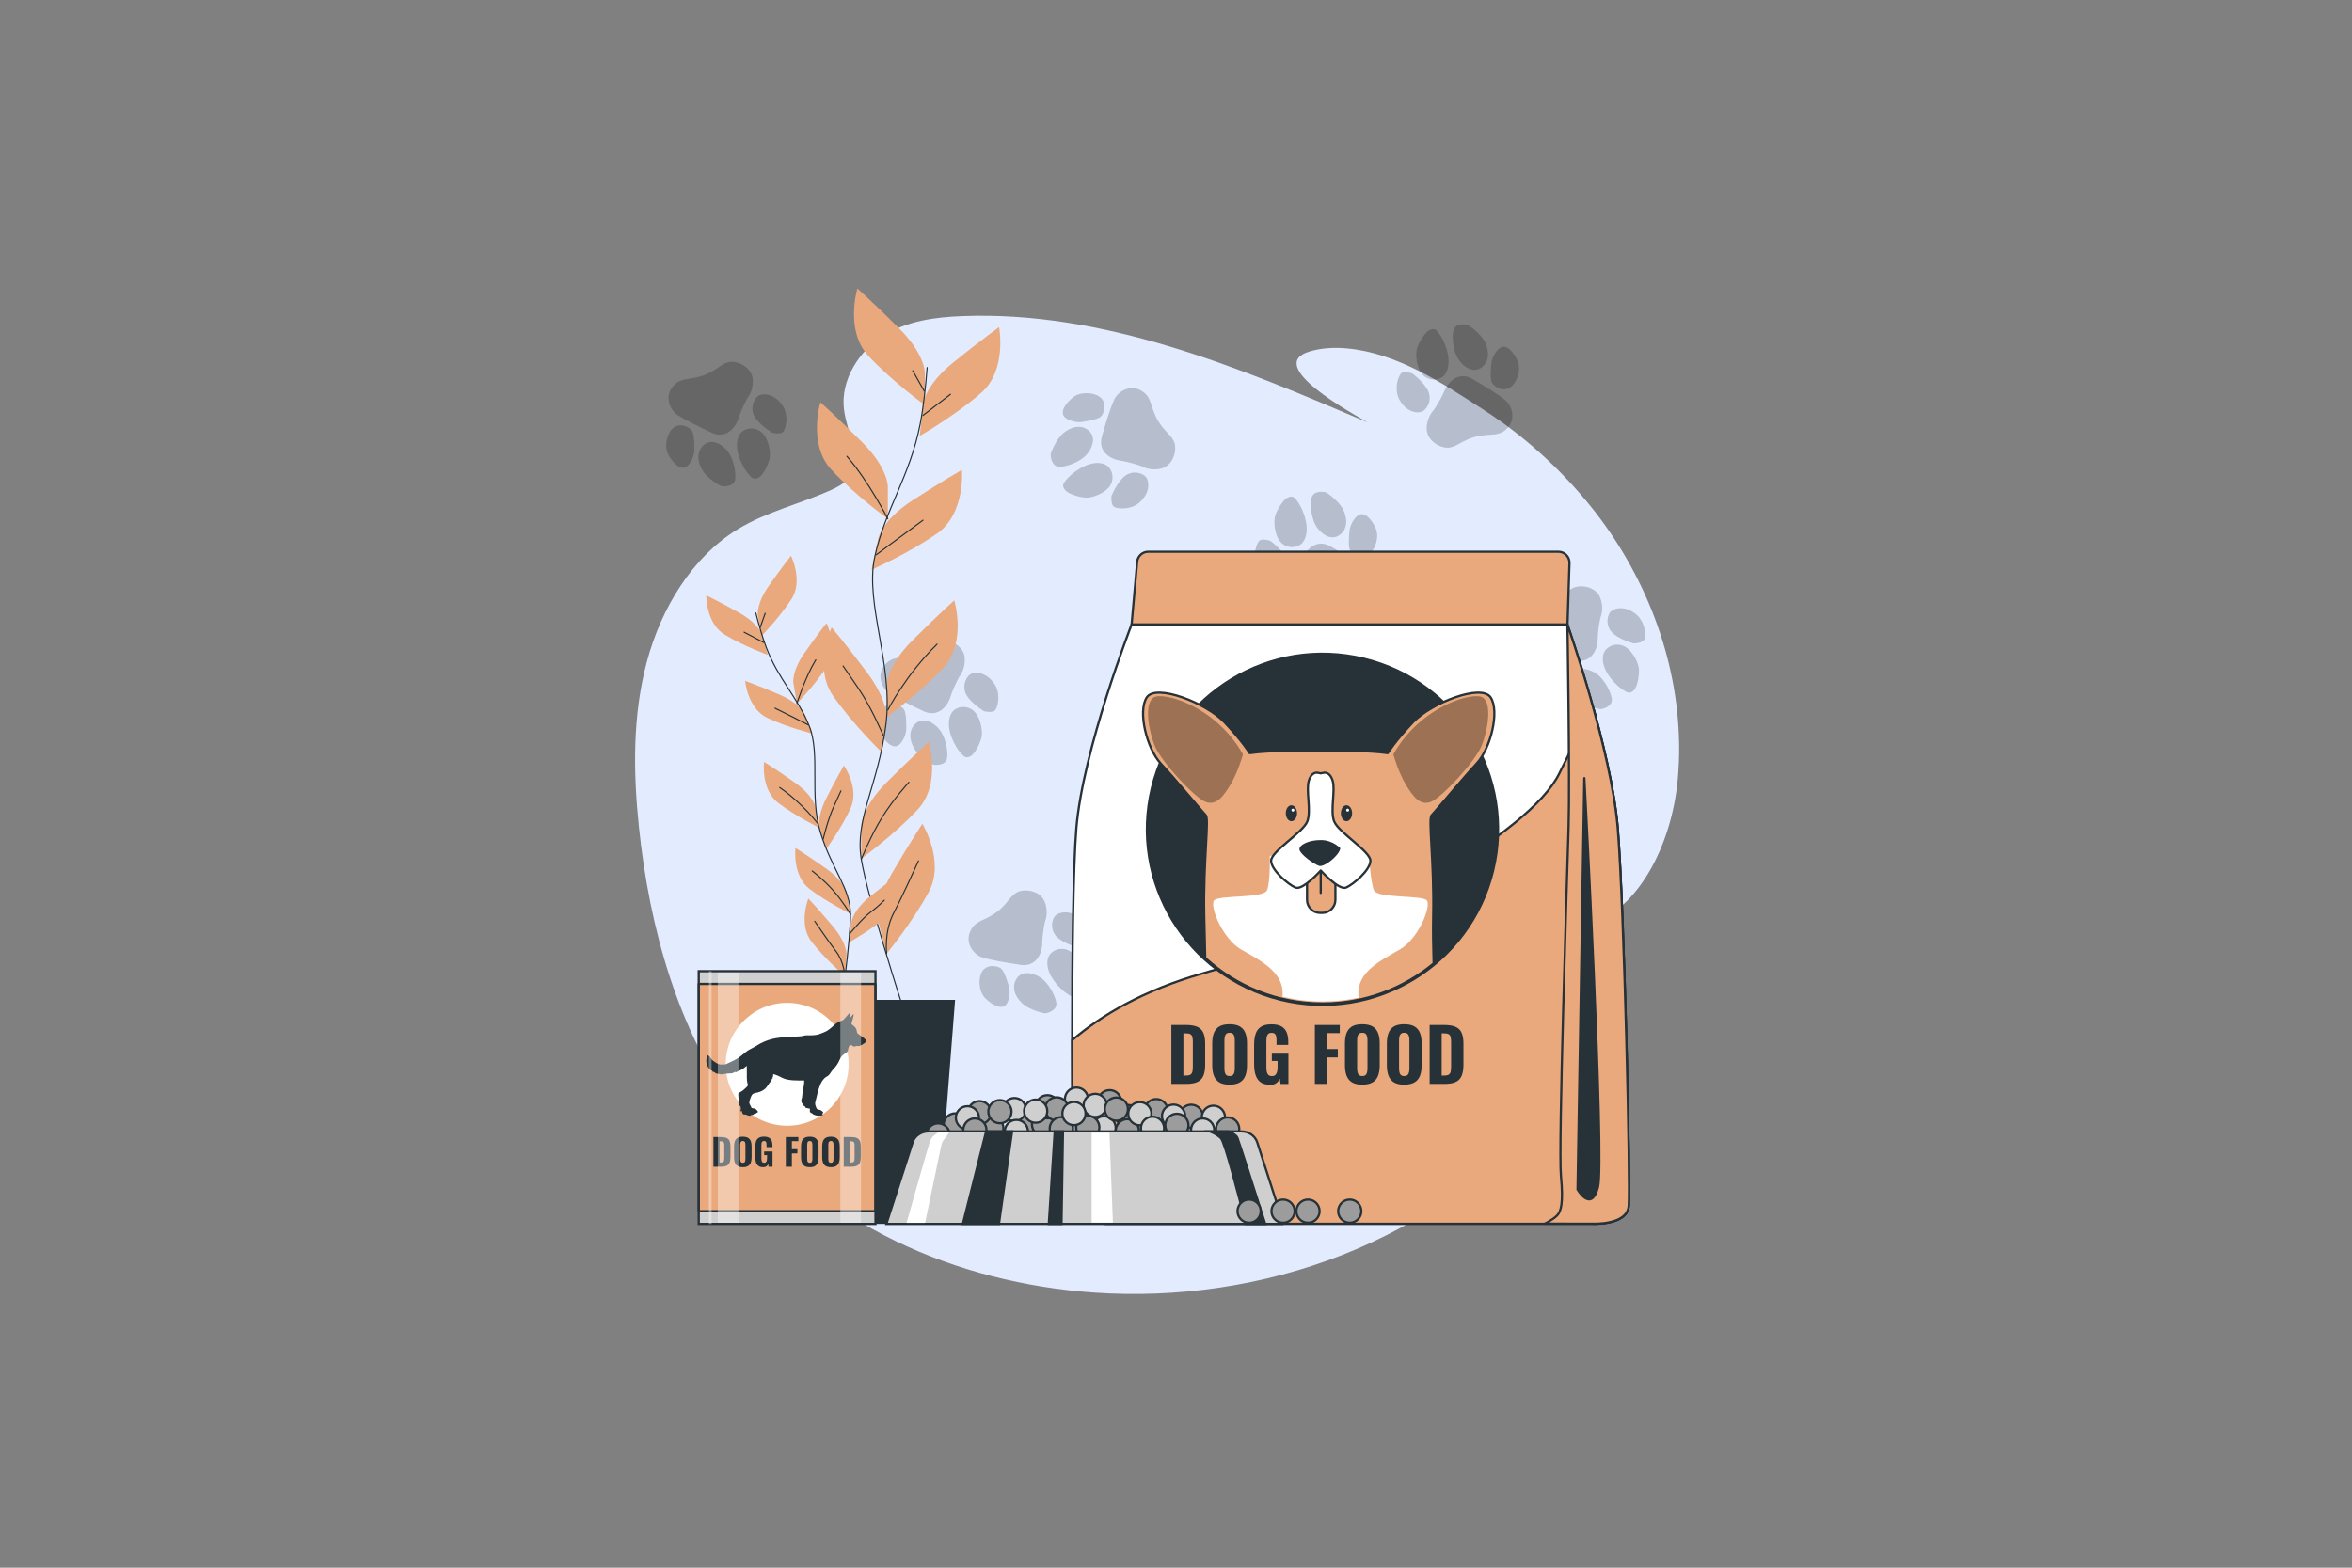 <?xml version="1.0" encoding="UTF-8"?>
<svg xmlns="http://www.w3.org/2000/svg" viewBox="0 0 750 500">
  <rect x="0" y="0" width="750" height="500" fill="#808080" stroke="none"/>
  <defs>
    <style>
      .cls-1, .cls-2, .cls-3, .cls-4, .cls-5, .cls-6, .cls-7, .cls-8, .cls-9, .cls-10 {
        stroke: #263238;
      }

      .cls-1, .cls-2, .cls-4, .cls-5, .cls-6, .cls-7, .cls-8, .cls-9, .cls-10 {
        stroke-width: .71px;
      }

      .cls-1, .cls-2, .cls-4, .cls-5, .cls-10 {
        stroke-miterlimit: 10;
      }

      .cls-1, .cls-6, .cls-11 {
        fill: #263238;
      }

      .cls-2, .cls-3, .cls-8 {
        fill: none;
      }

      .cls-12, .cls-13, .cls-14, .cls-15, .cls-16, .cls-17, .cls-11, .cls-18 {
        stroke-width: 0px;
      }

      .cls-12, .cls-9 {
        fill: #eaa97d;
      }

      .cls-3 {
        stroke-width: .36px;
      }

      .cls-3, .cls-6, .cls-7, .cls-8, .cls-9 {
        stroke-linecap: round;
        stroke-linejoin: round;
      }

      .cls-4, .cls-14, .cls-7, .cls-16 {
        fill: #fff;
      }

      .cls-19 {
        opacity: .2;
      }

      .cls-5 {
        fill: #9c9c9c;
      }

      .cls-14 {
        opacity: .37;
      }

      .cls-15 {
        fill: #e3ecff;
      }

      .cls-17 {
        opacity: .33;
      }

      .cls-10, .cls-18 {
        fill: #cfcfcf;
      }
    </style>
  </defs>
  <g id="Background_Simple" data-name="Background Simple">
    <path class="cls-15" d="m535.42,237.13c-.4-27.8-11.32-54.64-27.96-75.35-9.73-12.12-21.44-22.74-34.23-31-13.27-8.58-27.69-18.19-43.7-19.66-3.95-.36-8-.19-11.9.97-14.93,4.45,14.61,20.31,18.47,22.63-41.29-17.66-84.03-35.61-129.17-33.91-8.7.33-17.73,1.5-25.38,6.33-7.65,4.83-13.57,14.15-12.43,23.38.94,7.63,6.1,16.16,1.26,22.13-1.38,1.71-3.34,2.71-5.27,3.59-9.87,4.49-20.53,6.85-29.89,12.57-14.49,8.85-24.37,25.12-28.95,42.23-4.58,17.11-4.36,35.09-2.56,52.5,3.38,32.76,12.59,65.26,31.22,90.74,26.61,36.39,70.23,54.93,113.92,57.98,52.87,3.7,110.19-15.66,145.15-60.47,5.18-6.65,9.94-14.01,11.83-22.34s.39-17.83-5.41-23.31c-1.56-1.48-3.58-3.04-3.41-5.33.23-3.1,3.95-4.14,6.79-4.8,18.61-4.27,29.25-26.84,31.17-47.14.37-3.92.52-7.83.47-11.73Z"/>
  </g>
  <g id="Paw_Prints" data-name="Paw Prints">
    <g class="cls-19">
      <path class="cls-13" d="m238.32,127.01s-1.65,2.84-2.82,6.41-4.35,6.57-8.59,4.57c-4.24-2-8.32-3.97-10.87-5.65s-4.09-5.9-1.6-8.95c2.48-3.05,4.8-2.05,9.28-3.46,4.49-1.41,6.32-4.16,9-4.49,2.68-.33,6.92,1.67,7.3,5.38s-1.7,6.17-1.7,6.17Z"/>
      <path class="cls-13" d="m221.39,144.07s-.37,3.07-2.31,4.65c-1.94,1.58-4.52-1.07-5.95-3.66-1.43-2.6-.52-6.91,1.6-8.63,2.12-1.72,5.49-.25,6.15,1.41.65,1.66.51,6.24.51,6.24Z"/>
      <path class="cls-13" d="m229.87,155s-4.13-2.11-5.9-5.04c-1.77-2.93-1.82-6.31.68-8.23,2.5-1.93,5.66,0,7.4,2.18,1.74,2.19,2.75,6.59,2.37,8.98s-3.62,2.39-4.55,2.11Z"/>
      <path class="cls-13" d="m239.39,151.99s-1.71-1.44-3.27-5.05c-1.56-3.61-1.39-6.61-.22-8.45s4.22-2.6,6.64-.88c2.41,1.73,3.42,6.58,2.84,8.82s-2.19,5.21-3.39,5.86c-1.21.65-1.86.5-2.6-.3Z"/>
      <path class="cls-13" d="m246.21,138s-4.29-2.58-5.73-5.4c-1.43-2.82.17-6.02,1.85-6.6,1.68-.59,4.59-.24,7.03,3.06s1.19,8.19.14,8.85c-1.05.67-3.29.09-3.29.09Z"/>
    </g>
    <g class="cls-19">
      <path class="cls-13" d="m305.9,215.85s-1.65,2.84-2.82,6.41c-1.17,3.58-4.35,6.57-8.59,4.57-4.24-2-8.32-3.97-10.87-5.65s-4.09-5.9-1.6-8.95c2.48-3.05,4.8-2.05,9.28-3.46,4.49-1.41,6.32-4.16,9-4.49,2.68-.33,6.92,1.67,7.3,5.38.39,3.71-1.7,6.17-1.7,6.17Z"/>
      <path class="cls-13" d="m288.98,232.91s-.37,3.07-2.31,4.65c-1.94,1.58-4.52-1.07-5.95-3.66-1.43-2.6-.52-6.91,1.6-8.63,2.12-1.72,5.49-.25,6.15,1.41.65,1.66.51,6.24.51,6.24Z"/>
      <path class="cls-13" d="m297.46,243.84s-4.13-2.11-5.9-5.04c-1.77-2.93-1.82-6.31.68-8.23,2.5-1.93,5.66,0,7.4,2.18,1.74,2.19,2.75,6.59,2.37,8.98-.37,2.39-3.62,2.39-4.55,2.11Z"/>
      <path class="cls-13" d="m306.97,240.83s-1.71-1.44-3.27-5.05c-1.56-3.61-1.39-6.61-.22-8.45,1.17-1.84,4.22-2.6,6.64-.88,2.41,1.73,3.42,6.58,2.84,8.82s-2.19,5.21-3.39,5.86c-1.21.65-1.86.5-2.6-.3Z"/>
      <path class="cls-13" d="m313.79,226.83s-4.29-2.58-5.73-5.4c-1.43-2.82.17-6.02,1.85-6.6,1.68-.59,4.59-.24,7.03,3.06,2.43,3.3,1.19,8.19.14,8.85-1.05.67-3.29.09-3.29.09Z"/>
    </g>
    <g class="cls-19">
      <path class="cls-13" d="m364.02,148.7s-3.06-1.19-6.78-1.79c-3.71-.6-7.17-3.27-5.86-7.77,1.31-4.5,2.62-8.84,3.88-11.62,1.26-2.78,5.18-4.96,8.59-2.98,3.4,1.98,2.77,4.42,4.86,8.63,2.09,4.21,5.1,5.6,5.84,8.19s-.57,7.09-4.17,8.05c-3.61.96-6.36-.71-6.36-.71Z"/>
      <path class="cls-13" d="m344.53,134.65s-3.09.12-4.95-1.55c-1.86-1.67.35-4.63,2.69-6.45s6.75-1.59,8.77.23,1.11,5.39-.43,6.29c-1.54.9-6.08,1.48-6.08,1.48Z"/>
      <path class="cls-13" d="m335.06,144.73s1.44-4.41,4.05-6.62c2.62-2.21,5.95-2.78,8.24-.61,2.29,2.17.89,5.59-1,7.65-1.89,2.06-6.08,3.74-8.5,3.74-2.42,0-2.93-3.2-2.79-4.16Z"/>
      <path class="cls-13" d="m339.52,153.66s1.16-1.91,4.48-4.01,6.31-2.41,8.31-1.54c2,.87,3.23,3.77,1.9,6.42-1.33,2.65-5.97,4.41-8.27,4.18-2.3-.22-5.49-1.34-6.32-2.44s-.78-1.76-.1-2.61Z"/>
      <path class="cls-13" d="m354.41,158.21s1.88-4.64,4.44-6.5c2.56-1.86,5.97-.77,6.81.8.84,1.57.95,4.5-1.93,7.42-2.88,2.92-7.9,2.45-8.72,1.52s-.6-3.23-.6-3.23Z"/>
    </g>
    <g class="cls-19">
      <path class="cls-13" d="m457.19,130.77s1.91-2.67,3.41-6.12c1.5-3.45,4.94-6.14,8.98-3.76,4.04,2.38,7.92,4.73,10.3,6.63,2.38,1.91,3.52,6.25.77,9.06-2.76,2.81-4.96,1.59-9.56,2.58-4.6.99-6.68,3.56-9.38,3.63s-6.73-2.3-6.77-6.03c-.04-3.73,2.27-5.99,2.27-5.99Z"/>
      <path class="cls-13" d="m475.62,115.36s.65-3.02,2.73-4.42,4.4,1.48,5.59,4.2c1.18,2.72-.13,6.93-2.39,8.44s-5.49-.26-5.99-1.97c-.5-1.71.07-6.26.07-6.26Z"/>
      <path class="cls-13" d="m468.19,103.69s3.91,2.48,5.41,5.56c1.49,3.08,1.22,6.45-1.44,8.13-2.67,1.69-5.63-.52-7.16-2.86-1.53-2.34-2.12-6.82-1.53-9.16.59-2.35,3.83-2.04,4.72-1.68Z"/>
      <path class="cls-13" d="m458.44,105.8s1.57,1.59,2.78,5.33c1.22,3.74.77,6.71-.56,8.43-1.34,1.72-4.45,2.2-6.69.26-2.24-1.94-2.8-6.87-2.01-9.04.78-2.17,2.66-4.99,3.92-5.52,1.26-.53,1.9-.32,2.56.54Z"/>
      <path class="cls-13" d="m450.34,119.1s4.03,2.97,5.2,5.91c1.17,2.94-.73,5.98-2.46,6.4-1.73.43-4.6-.19-6.71-3.7-2.11-3.51-.42-8.26.68-8.83s3.28.22,3.28.22Z"/>
    </g>
    <g class="cls-19">
      <path class="cls-13" d="m411.95,184.18s1.91-2.67,3.41-6.12c1.5-3.45,4.94-6.14,8.98-3.76,4.04,2.38,7.92,4.72,10.3,6.63,2.38,1.91,3.52,6.25.77,9.06-2.76,2.81-4.96,1.59-9.56,2.58-4.6.99-6.68,3.56-9.38,3.63-2.7.08-6.73-2.3-6.77-6.03-.04-3.73,2.27-5.99,2.27-5.99Z"/>
      <path class="cls-13" d="m430.38,168.77s.65-3.02,2.73-4.42c2.08-1.39,4.4,1.48,5.59,4.2,1.18,2.72-.13,6.93-2.39,8.44-2.27,1.51-5.49-.26-5.99-1.97-.5-1.71.07-6.26.07-6.26Z"/>
      <path class="cls-13" d="m422.96,157.1s3.92,2.48,5.41,5.56c1.49,3.08,1.22,6.45-1.44,8.13-2.67,1.69-5.63-.52-7.16-2.86-1.53-2.34-2.12-6.82-1.53-9.16.59-2.35,3.83-2.04,4.72-1.68Z"/>
      <path class="cls-13" d="m413.2,159.22s1.57,1.59,2.78,5.33c1.22,3.74.77,6.71-.56,8.43-1.34,1.72-4.45,2.2-6.69.26-2.24-1.94-2.8-6.87-2.01-9.04s2.66-4.99,3.92-5.52,1.9-.32,2.56.54Z"/>
      <path class="cls-13" d="m405.11,172.51s4.03,2.97,5.2,5.91c1.17,2.94-.73,5.98-2.46,6.4-1.73.43-4.6-.19-6.71-3.7-2.11-3.51-.42-8.26.68-8.83,1.11-.57,3.28.22,3.28.22Z"/>
    </g>
    <g class="cls-19">
      <path class="cls-13" d="m333.22,293.95s-.78,3.19-.88,6.95-2.31,7.54-6.94,6.83-9.11-1.44-12.02-2.33c-2.92-.89-5.6-4.49-4.08-8.12,1.51-3.63,4.02-3.32,7.92-5.95,3.9-2.63,4.88-5.79,7.35-6.86,2.47-1.08,7.11-.37,8.53,3.08,1.43,3.45.13,6.4.13,6.4Z"/>
      <path class="cls-13" d="m321.85,315.12s.52,3.05-.89,5.11c-1.41,2.07-4.64.26-6.75-1.82-2.11-2.08-2.46-6.48-.92-8.73,1.54-2.25,5.2-1.8,6.29-.4,1.1,1.4,2.26,5.83,2.26,5.83Z"/>
      <path class="cls-13" d="m333.08,323.18s-4.56-.85-7.09-3.15c-2.53-2.3-3.54-5.53-1.69-8.09s5.42-1.61,7.71-.01c2.29,1.6,4.5,5.54,4.83,7.94.32,2.4-2.79,3.32-3.76,3.32Z"/>
      <path class="cls-13" d="m341.35,317.6s-2.05-.9-4.57-3.91c-2.52-3.02-3.21-5.94-2.62-8.04.6-2.1,3.31-3.7,6.11-2.73s5.15,5.34,5.23,7.65c.08,2.31-.61,5.62-1.59,6.58-.97.96-1.65,1.01-2.57.45Z"/>
      <path class="cls-13" d="m343.92,302.24s-4.85-1.25-7.03-3.55c-2.18-2.3-1.55-5.82-.1-6.86,1.45-1.04,4.34-1.54,7.61.94,3.27,2.48,3.47,7.51,2.65,8.45-.82.94-3.13,1.02-3.13,1.02Z"/>
    </g>
    <g class="cls-19">
      <path class="cls-13" d="m510.35,196.94s-.78,3.19-.88,6.95c-.11,3.76-2.31,7.54-6.94,6.83-4.63-.71-9.11-1.44-12.02-2.33-2.92-.89-5.6-4.49-4.08-8.12,1.51-3.63,4.02-3.32,7.92-5.95,3.9-2.63,4.88-5.79,7.35-6.86,2.47-1.08,7.11-.37,8.53,3.08,1.43,3.45.13,6.4.13,6.4Z"/>
      <path class="cls-13" d="m498.97,218.1s.52,3.05-.89,5.11c-1.41,2.07-4.64.26-6.75-1.82-2.11-2.08-2.46-6.48-.92-8.73s5.2-1.8,6.29-.4,2.26,5.83,2.26,5.83Z"/>
      <path class="cls-13" d="m510.21,226.17s-4.56-.85-7.09-3.15c-2.53-2.3-3.54-5.53-1.69-8.09,1.85-2.56,5.42-1.61,7.71-.01s4.5,5.54,4.83,7.94c.32,2.4-2.79,3.32-3.76,3.32Z"/>
      <path class="cls-13" d="m518.48,220.58s-2.05-.9-4.57-3.91c-2.52-3.02-3.21-5.94-2.62-8.04.6-2.1,3.31-3.7,6.11-2.73,2.8.97,5.15,5.34,5.23,7.65.08,2.31-.61,5.62-1.59,6.58-.97.96-1.65,1.01-2.57.45Z"/>
      <path class="cls-13" d="m521.04,205.23s-4.85-1.25-7.03-3.55c-2.18-2.3-1.55-5.82-.1-6.86,1.45-1.04,4.34-1.54,7.61.94,3.27,2.48,3.47,7.51,2.65,8.45-.82.94-3.13,1.02-3.13,1.02Z"/>
    </g>
  </g>
  <g id="Plant">
    <g>
      <g>
        <g>
          <g>
            <path class="cls-12" d="m294.9,118.73s0-5.81-8.13-13.94c-8.13-8.13-13.36-12.78-13.36-12.78,0,0-4.07,13.36,3.49,21.5,7.55,8.13,18.01,15.69,18.01,15.69v-10.46Z"/>
            <path class="cls-12" d="m283.1,155.02s0-5.81-8.13-13.94c-8.13-8.13-13.36-12.78-13.36-12.78,0,0-4.07,13.36,3.49,21.5,7.55,8.13,18.01,15.69,18.01,15.69v-10.46Z"/>
            <path class="cls-12" d="m294.39,128.63s.61-5.78,9.56-13.01c8.95-7.23,14.64-11.3,14.64-11.3,0,0,2.63,13.72-5.74,21.01-8.37,7.29-19.57,13.7-19.57,13.7l1.1-10.4Z"/>
            <path class="cls-12" d="m280.13,171.48s1.22-5.68,10.88-11.93c9.66-6.25,15.74-9.7,15.74-9.7,0,0,1.18,13.92-7.91,20.29-9.09,6.37-20.9,11.56-20.9,11.56l2.19-10.23Z"/>
            <path class="cls-12" d="m282.81,218.2s0-5.81,8.13-13.94c8.13-8.13,13.36-12.78,13.36-12.78,0,0,4.07,13.36-3.49,21.5-7.55,8.13-18.01,15.69-18.01,15.69v-10.46Z"/>
            <path class="cls-12" d="m282.67,229.6s.83-5.75-6.07-14.96c-6.9-9.21-11.41-14.55-11.41-14.55,0,0-5.92,12.65.4,21.77,6.32,9.12,15.6,18.09,15.6,18.09l1.49-10.35Z"/>
            <path class="cls-12" d="m274.65,263.4s0-5.81,8.13-13.94c8.13-8.13,13.36-12.78,13.36-12.78,0,0,4.07,13.36-3.49,21.5-7.55,8.13-18.01,15.69-18.01,15.69v-10.46Z"/>
            <path class="cls-12" d="m280.09,294.04s-1.47-5.62,4.34-15.55c5.81-9.93,9.69-15.75,9.69-15.75,0,0,7.32,11.9,2.07,21.68-5.25,9.78-13.45,19.74-13.45,19.74l-2.65-10.12Z"/>
          </g>
          <path class="cls-3" d="m295.64,117.24c-.48,6.21-1.18,12.64-2.23,18.04-3.22,16.61-11.25,27.33-14.47,42.33-3.22,15,6.02,34.33,3.54,53.61-2.47,19.27-9.97,29.99-7.83,42.85,2.14,12.86,13.4,47.69,13.4,47.69"/>
          <line class="cls-3" x1="294.31" y1="132.49" x2="303.07" y2="125.76"/>
          <line class="cls-3" x1="294.72" y1="124.74" x2="291.05" y2="118.22"/>
          <path class="cls-3" d="m279.43,176.93s7.34-5.5,14.88-11.01"/>
          <path class="cls-3" d="m283.1,165.47s-6.11-11.99-13.04-19.94"/>
          <path class="cls-3" d="m283.1,226.46s5.71-11.21,15.7-21"/>
          <path class="cls-3" d="m281.67,234.62s-3.67-8.77-7.95-15.08c-4.28-6.32-4.89-7.13-4.89-7.13"/>
          <path class="cls-3" d="m274.65,274.08s2.94-7.45,6.61-13.37c3.67-5.91,8.56-11.21,8.56-11.21"/>
          <path class="cls-3" d="m282.73,304.16s-.86-6.96,2.2-12.87c3.06-5.91,6.52-13.66,7.95-16.72"/>
        </g>
        <g>
          <g>
            <path class="cls-12" d="m241.64,196.35s-.63-3.64,3.59-9.63c4.22-5.98,6.99-9.47,6.99-9.47,0,0,4,7.94.15,13.86-3.85,5.92-9.59,11.79-9.59,11.79l-1.14-6.56Z"/>
            <path class="cls-12" d="m252.98,217.82s-.63-3.64,3.59-9.63c4.22-5.98,6.99-9.47,6.99-9.47,0,0,4,7.94.15,13.86-3.85,5.92-9.59,11.79-9.59,11.79l-1.14-6.56Z"/>
            <path class="cls-12" d="m243.03,202.5s-1.01-3.56-7.41-7.12c-6.4-3.56-10.41-5.5-10.41-5.5,0,0-.16,8.89,5.88,12.55,6.04,3.66,13.76,6.46,13.76,6.46l-1.82-6.4Z"/>
            <path class="cls-12" d="m256.63,227.82s-1.38-3.43-8.11-6.3c-6.73-2.87-10.93-4.37-10.93-4.37,0,0,.77,8.86,7.16,11.86,6.39,3.01,14.36,4.98,14.36,4.98l-2.48-6.17Z"/>
            <path class="cls-12" d="m260.02,257.41s-.63-3.64-6.61-7.86c-5.98-4.22-9.77-6.56-9.77-6.56,0,0-1.1,8.82,4.52,13.1,5.62,4.28,13,7.88,13,7.88l-1.14-6.56Z"/>
            <path class="cls-12" d="m261.34,264.55s-1.14-3.52,2.18-10.04c3.32-6.52,5.58-10.36,5.58-10.36,0,0,5.09,7.29,2.12,13.7-2.97,6.41-7.82,13.04-7.82,13.04l-2.06-6.33Z"/>
            <path class="cls-12" d="m271.55,293.93s.42-3.67,6.15-8.23c5.73-4.55,9.38-7.11,9.38-7.11,0,0,1.6,8.74-3.76,13.34-5.37,4.59-12.53,8.61-12.53,8.61l.76-6.61Z"/>
            <path class="cls-12" d="m270.04,284.87s-.63-3.64-6.61-7.86c-5.98-4.22-9.77-6.56-9.77-6.56,0,0-1.1,8.82,4.52,13.1,5.62,4.28,13,7.88,13,7.88l-1.14-6.56Z"/>
            <path class="cls-12" d="m269.96,304.67s.31-3.68-4.41-9.28c-4.72-5.6-7.79-8.82-7.79-8.82,0,0-3.3,8.25,1.05,13.82,4.35,5.56,10.58,10.92,10.58,10.92l.56-6.63Z"/>
          </g>
          <path class="cls-3" d="m241.01,195.5c.97,3.84,2.11,7.79,3.36,11.07,3.82,10.07,10.02,15.92,13.67,24.98,3.65,9.06-.04,22.18,3.6,34,3.64,11.82,9.51,17.72,9.56,26.02.05,8.3-3.22,31.36-3.22,31.36"/>
          <line class="cls-3" x1="243.5" y1="204.91" x2="237.28" y2="201.64"/>
          <line class="cls-3" x1="242.41" y1="200.1" x2="244" y2="195.61"/>
          <path class="cls-3" d="m257.66,231.16s-5.2-2.65-10.53-5.29"/>
          <path class="cls-3" d="m254.11,224.38s2.53-8.18,6.02-13.92"/>
          <path class="cls-3" d="m260.73,262.62s-4.8-6.41-12.12-11.46"/>
          <path class="cls-3" d="m262.51,267.58s1.35-5.89,3.35-10.32c2-4.43,2.29-5.01,2.29-5.01"/>
          <path class="cls-3" d="m270.92,297.86s4.13-5.06,6.7-6.95c2.57-1.89,4.35-3.78,4.35-3.78"/>
          <path class="cls-3" d="m271.2,291.56s-2.65-4.35-5.6-7.66c-2.94-3.31-6.59-6.1-6.59-6.1"/>
          <path class="cls-3" d="m269.4,311.3s-.22-4.46-2.78-7.83c-2.56-3.38-5.57-7.86-6.8-9.62"/>
        </g>
      </g>
      <path class="cls-11" d="m295.86,390.36h-35.81c-1.87,0-3.38-1.51-3.38-3.38l-5.32-68.08h53.21l-5.32,68.08c0,1.87-1.51,3.38-3.38,3.38Z"/>
    </g>
  </g>
  <g id="Pet_Food_3" data-name="Pet Food 3">
    <g>
      <path class="cls-9" d="m496.96,175.97h-130.83c-1.79,0-3.29,1.34-3.5,3.12l-1.79,20.11h139l.63-19.57c.08-2-1.51-3.66-3.52-3.66Z"/>
      <path class="cls-4" d="m515.86,264.28c-2.03-25.08-16.05-65.08-16.05-65.08h-138.97s-15.59,40-17.63,65.08c-2.03,25.08-1.28,114.31-.67,120.47.62,6.16,11.71,5.55,11.71,5.55h153.36s11.09.62,11.71-5.55c.62-6.16-1.44-95.39-3.47-120.47Z"/>
      <path class="cls-9" d="m519.34,384.76c.62-6.16-1.44-95.39-3.47-120.47-.92-11.39-4.32-25.85-7.75-38.25-3.18,5.6-7.05,12.73-10.92,20.69-9.18,18.86-61.69,48.95-113.7,63.73-18.86,5.36-32.23,13.32-41.6,21.28.01,26.17.35,49.95.66,53.02.62,6.16,11.71,5.55,11.71,5.55h153.36s11.09.62,11.71-5.55Z"/>
      <g>
        <path class="cls-11" d="m373.52,345.7v-18.8h4.6c1.59,0,2.84.2,3.73.62.89.41,1.52,1.05,1.89,1.93.37.87.56,1.99.56,3.35v6.85c0,1.39-.19,2.54-.56,3.44-.37.9-.99,1.56-1.87,1.98-.87.43-2.09.64-3.66.64h-4.69Zm3.83-2.67h.81c.71,0,1.22-.11,1.52-.34.3-.22.49-.56.57-1,.08-.44.12-.99.12-1.64v-7.75c0-.65-.05-1.17-.15-1.57-.1-.39-.3-.68-.6-.87-.3-.19-.79-.28-1.47-.28h-.79v13.44Z"/>
        <path class="cls-11" d="m392.07,345.95c-1.38,0-2.47-.25-3.27-.74-.8-.5-1.38-1.2-1.73-2.12-.35-.92-.52-2.02-.52-3.31v-7.01c0-1.28.17-2.38.52-3.3.35-.91.93-1.61,1.73-2.09.8-.48,1.9-.72,3.27-.72s2.5.24,3.31.73c.81.49,1.39,1.18,1.74,2.09.35.9.52,2,.52,3.28v7.01c0,1.28-.17,2.39-.52,3.31-.35.92-.93,1.63-1.74,2.12-.81.49-1.92.74-3.31.74Zm0-2.76c.49,0,.86-.11,1.09-.34.23-.22.39-.53.46-.91.08-.38.12-.79.12-1.22v-8.89c0-.43-.04-.84-.12-1.21-.08-.37-.23-.67-.46-.89-.23-.22-.6-.34-1.09-.34-.46,0-.81.11-1.05.34-.23.22-.39.52-.46.89-.08.37-.12.77-.12,1.21v8.89c0,.43.04.84.11,1.22.07.38.22.68.45.91.23.22.59.34,1.07.34Z"/>
        <path class="cls-11" d="m405,345.98c-1.27,0-2.27-.27-3.02-.8-.74-.53-1.27-1.29-1.59-2.27-.32-.98-.48-2.12-.48-3.42v-6.29c0-1.35.16-2.51.49-3.48.32-.97.89-1.73,1.71-2.25.81-.53,1.92-.79,3.31-.79s2.41.23,3.19.67c.78.45,1.34,1.08,1.68,1.9.34.82.51,1.8.51,2.92v1.09h-3.74v-1.32c0-.49-.03-.93-.09-1.31-.06-.38-.21-.68-.43-.89-.22-.22-.58-.32-1.08-.32s-.88.13-1.11.39c-.23.26-.38.6-.44,1.01-.06.41-.09.85-.09,1.31v8.33c0,.53.05,1,.14,1.42.09.42.27.74.52.97.26.23.62.35,1.1.35s.85-.12,1.11-.37c.26-.25.45-.58.55-1.01.1-.43.15-.91.15-1.45v-2h-1.83v-2.32h5.29v9.66h-2.51l-.23-1.69c-.25.57-.62,1.04-1.11,1.42-.5.37-1.16.56-2,.56Z"/>
        <path class="cls-11" d="m419.28,345.7v-18.8h7.94v2.6h-4.11v5.08h3.48v2.67h-3.48v8.45h-3.83Z"/>
        <path class="cls-11" d="m434.39,345.95c-1.38,0-2.47-.25-3.27-.74-.8-.5-1.38-1.2-1.73-2.12-.35-.92-.52-2.02-.52-3.31v-7.01c0-1.28.17-2.38.52-3.3.35-.91.93-1.61,1.73-2.09.8-.48,1.9-.72,3.27-.72s2.5.24,3.31.73c.81.49,1.39,1.18,1.74,2.09.35.9.52,2,.52,3.28v7.01c0,1.28-.17,2.39-.52,3.31-.35.92-.93,1.63-1.74,2.12-.81.49-1.92.74-3.31.74Zm0-2.76c.5,0,.86-.11,1.09-.34.23-.22.39-.53.46-.91.08-.38.12-.79.12-1.22v-8.89c0-.43-.04-.84-.12-1.21-.08-.37-.23-.67-.46-.89-.23-.22-.6-.34-1.09-.34-.46,0-.81.11-1.05.34-.23.22-.39.52-.46.89-.08.37-.12.77-.12,1.21v8.89c0,.43.04.84.11,1.22.07.38.22.68.45.91.23.22.59.34,1.07.34Z"/>
        <path class="cls-11" d="m447.76,345.95c-1.38,0-2.47-.25-3.27-.74-.8-.5-1.38-1.2-1.73-2.12-.35-.92-.52-2.02-.52-3.31v-7.01c0-1.28.17-2.38.52-3.3.35-.91.92-1.61,1.73-2.09.8-.48,1.9-.72,3.27-.72s2.5.24,3.31.73c.81.49,1.39,1.18,1.74,2.09.35.9.52,2,.52,3.28v7.01c0,1.28-.17,2.39-.52,3.31-.35.92-.93,1.63-1.74,2.12-.81.49-1.92.74-3.31.74Zm0-2.76c.49,0,.86-.11,1.09-.34.23-.22.39-.53.46-.91.08-.38.12-.79.12-1.22v-8.89c0-.43-.04-.84-.12-1.21-.08-.37-.23-.67-.46-.89-.23-.22-.6-.34-1.09-.34-.46,0-.81.11-1.05.34-.23.22-.39.52-.46.89-.08.37-.12.77-.12,1.21v8.89c0,.43.04.84.11,1.22.07.38.22.68.45.91.23.22.59.34,1.07.34Z"/>
        <path class="cls-11" d="m455.88,345.7v-18.8h4.6c1.59,0,2.84.2,3.73.62.89.41,1.52,1.05,1.89,1.93.37.87.56,1.99.56,3.35v6.85c0,1.39-.19,2.54-.56,3.44-.37.9-.99,1.56-1.87,1.98-.87.43-2.09.64-3.66.64h-4.69Zm3.83-2.67h.81c.71,0,1.22-.11,1.52-.34.3-.22.49-.56.57-1,.08-.44.12-.99.12-1.64v-7.75c0-.65-.05-1.17-.15-1.57s-.3-.68-.6-.87c-.3-.19-.79-.28-1.47-.28h-.79v13.44Z"/>
      </g>
      <g>
        <circle class="cls-11" cx="421.74" cy="264.52" r="56.33" transform="translate(64.53 611.28) rotate(-76.25)"/>
        <path class="cls-9" d="m384.48,260c1.15,1.15-.82,14.67-.49,31.82.09,4.83.19,9.41.32,13.7,9.87,9.02,23,14.54,37.43,14.54,13.46,0,25.8-4.8,35.42-12.77-.13-4.78-.25-9.97-.14-15.47.33-17.14-1.65-30.66-.49-31.82,1.15-1.15,9.89-11.7,14.34-16.49,4.45-4.78,7.42-16.65,4.45-21.1s-18.96,1.81-24.73,7.91c-5.77,6.1-8.08,9.89-8.08,9.89-6.52-.95-18.06-.78-21.93-.69-3.91-.09-15.57-.26-22.08.69,0,0-2.31-3.79-8.08-9.89s-21.76-12.36-24.73-7.91c-2.97,4.45,0,16.32,4.45,21.1,4.45,4.78,13.19,15.33,14.34,16.49Z"/>
        <path class="cls-16" d="m395.77,302.83c6.05,3.51,13.75,7.17,13.2,14.62-.01.16-.02.3-.03.45,4.11.97,8.4,1.5,12.8,1.5,3.94,0,7.77-.41,11.48-1.19-.02-.25-.03-.49-.05-.76-.55-7.46,7.15-11.11,13.2-14.62,6.05-3.51,10.08-13.89,8.62-15.65-1.47-1.75-15.77-.58-16.87-3.22-1.1-2.63-1.55-10.91-1.55-10.91l-15.5-4.38-16.15,4.38s.2,8.27-.9,10.91c-1.1,2.63-15.4,1.46-16.87,3.22-1.47,1.75,2.57,12.14,8.62,15.65Z"/>
        <path class="cls-17" d="m444.3,240.61s1.57,5.6,3.92,9.52c2.35,3.92,4.59,6.94,8.06,5.6,3.47-1.34,14.22-12.87,16.23-18.02,2.02-5.15,3.25-13.21.34-15.23-2.91-2.02-19.82,2.57-28.55,18.14Z"/>
        <path class="cls-17" d="m396.36,240.61s-1.57,5.6-3.92,9.52c-2.35,3.92-4.59,6.94-8.06,5.6-3.47-1.34-14.22-12.87-16.23-18.02-2.02-5.15-3.25-13.21-.34-15.23,2.91-2.02,19.82,2.57,28.55,18.14Z"/>
        <g>
          <g>
            <path class="cls-9" d="m416.79,275.17h9.04v11.82c0,2.3-1.87,4.17-4.17,4.17h-.71c-2.3,0-4.17-1.87-4.17-4.17v-11.82h0Z"/>
            <line class="cls-8" x1="421.15" y1="277.64" x2="421.15" y2="284.78"/>
          </g>
          <path class="cls-7" d="m425.43,261.98c-1.32-3.46.49-9.89-.49-13.02-.99-3.13-2.97-2.47-2.97-2.47l-.82.16-.82-.16s-1.98-.66-2.97,2.47c-.99,3.13.82,9.56-.49,13.02-1.32,3.46-11.54,9.56-11.54,12.53s5.44,7.58,7.75,8.57c2.31.99,8.08-5.44,8.08-5.44,0,0,5.77,6.43,8.08,5.44,2.31-.99,7.75-5.6,7.75-8.57s-10.22-9.07-11.54-12.53Z"/>
          <path class="cls-11" d="m427.41,270.55s-2.3-2.56-6.06-2.62c-4.13-.07-7.3,1.63-6.97,3.12.33,1.48,4.62,4.62,6.26,5.11,1.65.49,6.43-3.3,6.76-5.6Z"/>
          <g>
            <path class="cls-11" d="m431.16,259.37c0,1.4-.8,2.54-1.8,2.54s-1.79-1.14-1.79-2.54.8-2.54,1.79-2.54,1.8,1.14,1.8,2.54Z"/>
            <path class="cls-16" d="m430.2,258.38c0,.26-.21.47-.47.47s-.47-.21-.47-.47.21-.47.47-.47.47.21.47.47Z"/>
          </g>
          <g>
            <path class="cls-11" d="m413.6,259.37c0,1.4-.8,2.54-1.8,2.54s-1.79-1.14-1.79-2.54.8-2.54,1.79-2.54,1.8,1.14,1.8,2.54Z"/>
            <path class="cls-16" d="m412.75,258.38c0,.26-.21.47-.47.47s-.47-.21-.47-.47.21-.47.47-.47.47.21.47.47Z"/>
          </g>
        </g>
      </g>
      <g>
        <path class="cls-9" d="m497.74,374.96c.85,8.94,0,11.5-1.28,12.77-1.28,1.28-3.83,2.55-3.83,2.55h.05s14.95.01,14.95.01c0,0,11.09.62,11.71-5.55.62-6.16-1.44-95.39-3.47-120.47-2.03-25.08-16.05-65.08-16.05-65.08,0,0,.83,49.33.36,64.78s-3.29,102.03-2.44,110.98Z"/>
        <path class="cls-6" d="m503.04,379.35s4.35,7.61,6.52-.72c2.17-8.34-4.35-130.46-4.35-130.46l-2.17,131.19Z"/>
      </g>
    </g>
  </g>
  <g id="Pet_Food_2" data-name="Pet Food 2">
    <g>
      <g>
        <path class="cls-5" d="m308.29,358.79c0,2.04-1.66,3.7-3.7,3.7s-3.7-1.66-3.7-3.7,1.66-3.7,3.7-3.7,3.7,1.66,3.7,3.7Z"/>
        <path class="cls-5" d="m319.97,359.86c0,2.04-1.66,3.7-3.7,3.7s-3.7-1.66-3.7-3.7,1.66-3.7,3.7-3.7,3.7,1.66,3.7,3.7Z"/>
        <path class="cls-5" d="m316.04,354.87c0,2.04-1.66,3.7-3.7,3.7s-3.7-1.66-3.7-3.7,1.66-3.7,3.7-3.7,3.7,1.66,3.7,3.7Z"/>
        <circle class="cls-5" cx="326.83" cy="358.13" r="3.7"/>
        <path class="cls-5" d="m336.46,358.61c0,2.04-1.66,3.7-3.7,3.7s-3.7-1.66-3.7-3.7,1.66-3.7,3.7-3.7,3.7,1.66,3.7,3.7Z"/>
        <circle class="cls-10" cx="308.5" cy="356.5" r="3.7"/>
        <path class="cls-10" d="m327.18,353.89c0,2.04-1.66,3.7-3.7,3.7s-3.7-1.66-3.7-3.7,1.66-3.7,3.7-3.7,3.7,1.66,3.7,3.7Z"/>
        <path class="cls-10" d="m327.8,360.86c0,2.04-1.66,3.7-3.7,3.7s-3.7-1.66-3.7-3.7,1.66-3.7,3.7-3.7,3.7,1.66,3.7,3.7Z"/>
        <path class="cls-5" d="m314.57,360.41c0,2.04-1.66,3.7-3.7,3.7s-3.7-1.66-3.7-3.7,1.66-3.7,3.7-3.7,3.7,1.66,3.7,3.7Z"/>
        <path class="cls-5" d="m356.94,354.31c0,2.04-1.66,3.7-3.7,3.7s-3.7-1.66-3.7-3.7,1.66-3.7,3.7-3.7,3.7,1.66,3.7,3.7Z"/>
        <path class="cls-5" d="m346.41,358.13c0,2.04-1.66,3.7-3.7,3.7s-3.7-1.66-3.7-3.7,1.66-3.7,3.7-3.7,3.7,1.66,3.7,3.7Z"/>
        <path class="cls-10" d="m355.78,359.72c0,2.04-1.66,3.7-3.7,3.7s-3.7-1.66-3.7-3.7,1.66-3.7,3.7-3.7,3.7,1.66,3.7,3.7Z"/>
        <path class="cls-10" d="m346.97,350.55c0,2.04-1.66,3.7-3.7,3.7s-3.7-1.66-3.7-3.7,1.66-3.7,3.7-3.7,3.7,1.66,3.7,3.7Z"/>
        <path class="cls-5" d="m357.55,351.37c0,2.04-1.66,3.7-3.7,3.7s-3.7-1.66-3.7-3.7,1.66-3.7,3.7-3.7,3.7,1.66,3.7,3.7Z"/>
        <circle class="cls-5" cx="299.15" cy="361.99" r="3.7"/>
        <path class="cls-5" d="m337.69,352.98c0,2.04-1.66,3.7-3.7,3.7s-3.7-1.66-3.7-3.7,1.66-3.7,3.7-3.7,3.7,1.66,3.7,3.7Z"/>
        <path class="cls-5" d="m350.57,359.56c0,2.04-1.66,3.7-3.7,3.7s-3.7-1.66-3.7-3.7,1.66-3.7,3.7-3.7,3.7,1.66,3.7,3.7Z"/>
        <path class="cls-5" d="m340.64,353.66c0,2.04-1.66,3.7-3.7,3.7s-3.7-1.66-3.7-3.7,1.66-3.7,3.7-3.7,3.7,1.66,3.7,3.7Z"/>
        <path class="cls-5" d="m342.11,359.99c0,2.04-1.66,3.7-3.7,3.7s-3.7-1.66-3.7-3.7,1.66-3.7,3.7-3.7,3.7,1.66,3.7,3.7Z"/>
        <circle class="cls-5" cx="363.82" cy="359.85" r="3.7"/>
        <path class="cls-5" d="m363.45,356.11c0,2.04-1.66,3.7-3.7,3.7s-3.7-1.66-3.7-3.7,1.66-3.7,3.7-3.7,3.7,1.66,3.7,3.7Z"/>
        <path class="cls-10" d="m352.93,352.55c0,2.04-1.66,3.7-3.7,3.7s-3.7-1.66-3.7-3.7,1.66-3.7,3.7-3.7,3.7,1.66,3.7,3.7Z"/>
        <path class="cls-5" d="m359.68,353.73c0,2.04-1.66,3.7-3.7,3.7s-3.7-1.66-3.7-3.7,1.66-3.7,3.7-3.7,3.7,1.66,3.7,3.7Z"/>
        <circle class="cls-10" cx="342.46" cy="355.15" r="3.7"/>
        <circle class="cls-5" cx="359.48" cy="360.64" r="3.7"/>
        <path class="cls-5" d="m374.9,358.79c0,2.04-1.66,3.7-3.7,3.7s-3.7-1.66-3.7-3.7,1.66-3.7,3.7-3.7,3.7,1.66,3.7,3.7Z"/>
        <path class="cls-5" d="m383.54,359.72c0,2.04-1.66,3.7-3.7,3.7s-3.7-1.66-3.7-3.7,1.66-3.7,3.7-3.7,3.7,1.66,3.7,3.7Z"/>
        <path class="cls-5" d="m383.54,356.02c0,2.04-1.66,3.7-3.7,3.7s-3.7-1.66-3.7-3.7,1.66-3.7,3.7-3.7,3.7,1.66,3.7,3.7Z"/>
        <circle class="cls-5" cx="368.68" cy="354.22" r="3.7"/>
        <path class="cls-10" d="m367.17,355.2c0,2.04-1.66,3.7-3.7,3.7s-3.7-1.66-3.7-3.7,1.66-3.7,3.7-3.7,3.7,1.66,3.7,3.7Z"/>
        <path class="cls-10" d="m377.93,355.98c0,2.04-1.66,3.7-3.7,3.7s-3.7-1.66-3.7-3.7,1.66-3.7,3.7-3.7,3.7,1.66,3.7,3.7Z"/>
        <path class="cls-10" d="m371.22,359.85c0,2.04-1.66,3.7-3.7,3.7s-3.7-1.66-3.7-3.7,1.66-3.7,3.7-3.7,3.7,1.66,3.7,3.7Z"/>
        <path class="cls-5" d="m322.55,354.55c0,2.04-1.66,3.7-3.7,3.7s-3.7-1.66-3.7-3.7,1.66-3.7,3.7-3.7,3.7,1.66,3.7,3.7Z"/>
        <path class="cls-10" d="m390.63,356.33c0,2.04-1.66,3.7-3.7,3.7s-3.7-1.66-3.7-3.7,1.66-3.7,3.7-3.7,3.7,1.66,3.7,3.7Z"/>
        <path class="cls-10" d="m387.2,360.41c0,2.04-1.66,3.7-3.7,3.7s-3.7-1.66-3.7-3.7,1.66-3.7,3.7-3.7,3.7,1.66,3.7,3.7Z"/>
        <path class="cls-10" d="m332.87,357c-1.45,1.45-3.79,1.45-5.23,0-1.45-1.45-1.45-3.79,0-5.23,1.45-1.45,3.79-1.45,5.23,0,1.45,1.45,1.45,3.79,0,5.23Z"/>
        <path class="cls-5" d="m378.98,358.91c0,2.04-1.66,3.7-3.7,3.7s-3.7-1.66-3.7-3.7,1.66-3.7,3.7-3.7,3.7,1.66,3.7,3.7Z"/>
        <path class="cls-5" d="m395.18,360.08c0,2.04-1.66,3.7-3.7,3.7s-3.7-1.66-3.7-3.7,1.66-3.7,3.7-3.7,3.7,1.66,3.7,3.7Z"/>
      </g>
      <g>
        <path class="cls-10" d="m409.28,390.36h-126.64l8.39-26.07c.66-2.04,2.73-3.44,5.08-3.44h99.7c2.35,0,4.42,1.4,5.08,3.44l8.39,26.07Z"/>
        <polygon class="cls-1" points="307.04 390.36 318.54 390.36 322.74 360.85 314.46 360.85 307.04 390.36"/>
        <polygon class="cls-1" points="334.44 390.36 338.49 390.36 338.96 360.85 336.32 360.85 334.44 390.36"/>
        <path class="cls-16" d="m294.99,390.01l5.16-24.7c.14-.67.43-1.3.84-1.83.47-.61,1.12-1.48,1.64-2.27h-3.63c-.9.93-1.66.87-2.43,2.81-.56,1.42-5.7,19.77-7.49,25.99h5.9Z"/>
        <polygon class="cls-16" points="348.1 389.94 354.88 389.94 353.78 361.27 348.1 361.27 348.1 389.94"/>
        <path class="cls-1" d="m394.56,362.83c-.29-.68-1.49-1.41-2.64-1.98h-6.17c.87.34,2.47,1.07,3.59,2.18,1.19,1.19,5.68,18.45,7.93,27.33h6.19c-3.31-10.39-8.5-26.58-8.9-27.53Z"/>
      </g>
      <path class="cls-5" d="m402.01,386.29c0,2.04-1.66,3.7-3.7,3.7s-3.7-1.66-3.7-3.7,1.66-3.7,3.7-3.7,3.7,1.66,3.7,3.7Z"/>
      <path class="cls-5" d="m420.79,386.29c0,2.04-1.66,3.7-3.7,3.7s-3.7-1.66-3.7-3.7,1.66-3.7,3.7-3.7,3.7,1.66,3.7,3.7Z"/>
      <path class="cls-5" d="m434.1,386.29c0,2.04-1.66,3.7-3.7,3.7s-3.7-1.66-3.7-3.7,1.66-3.7,3.7-3.7,3.7,1.66,3.7,3.7Z"/>
      <path class="cls-5" d="m412.84,386.29c0,2.04-1.66,3.7-3.7,3.7s-3.7-1.66-3.7-3.7,1.66-3.7,3.7-3.7,3.7,1.66,3.7,3.7Z"/>
    </g>
  </g>
  <g id="Pet_Food_1" data-name="Pet Food 1">
    <g>
      <rect class="cls-18" x="222.81" y="309.75" width="56.36" height="80.61"/>
      <rect class="cls-9" x="222.81" y="313.82" width="56.36" height="72.48"/>
      <circle class="cls-16" cx="250.99" cy="339.42" r="19.6" transform="translate(-123.97 533.33) rotate(-80.86)"/>
      <path class="cls-11" d="m276.16,331.81c-.16-.21-.31-.44-.51-.6-.63-.49-1.27-.96-1.93-1.41-.27-.18-.44-.41-.46-.72-.07-.89-.52-1.53-1.23-2.02-.11-.08-.21-.18-.32-.26-.19-.13-.23-.28-.16-.49.19-.63.39-1.26.55-1.9.08-.32.08-.65.11-.98-.03,0-.06-.01-.1-.02-.35.42-.69.84-1.06,1.29.03-.63.06-1.21.09-1.79-.04,0-.07-.02-.11-.02-.06.08-.13.16-.19.24-.58.66-1.15,1.34-1.75,1.98-.17.18-.43.32-.67.4-.87.29-1.66.71-2.32,1.35-.29.28-.59.56-.91.81-.52.41-1.03.87-1.61,1.19-.63.35-1.33.57-2,.84-1.3.53-2.66.52-4.03.49-.34,0-.69-.01-1.01.08-.82.23-1.64.32-2.49.32-.97,0-1.95.14-2.92.18-1.67.07-3.34.2-4.97.61-1.73.44-3.36,1.14-4.87,2.11-1.18.76-2.54,1.21-3.6,2.16-.4.36-.86.66-1.27,1.02-1.43,1.26-3.22,1.9-4.9,2.72-.3.15-.71.05-1.07.1-1.24.19-2.15-.52-3.05-1.17-.38-.28-.69-.7-.94-1.11-.23-.38-.51-.59-.96-.64-.03.25-.06.52-.09.78,0,.06,0,.13-.03.17-.26.44-.12.92-.11,1.38,0,.33.19.65.3.98.17.52.53.91.89,1.29.18.19.5.25.76.38-.03.02-.08.06-.17.14.22.08.39.15.57.22.1.04.23.05.29.12.27.33.65.4,1.04.45.12.01.23.03.35.05.2.04.39.13.59.13.31,0,.61-.06.91-.1.61-.08,1.21-.22,1.84-.2.57.02,1.14-.07,1.62-.45.05-.04.11-.06.17-.09.02,0,.06,0,.1,0-.02.04-.03.07-.04.1-.01.03-.02.07-.04.16,1.33-.59,2.63-1.14,3.68-2.16,0,.74,0,2.11.03,3.24-.05.02-.1.04-.16.06l.16.08c0,.14,0,.27,0,.4,0,.01,0,.02-.01.04,0,0,0,0,.01-.01,0,.3.02.58.03.79.06,1,.39,1.34.28,1.7-.09.14-.18.28-.3.4-.36.33-.79.73-1.12,1.04-.38.3-.79.57-1.24.78-.28.13-.46.33-.43.67.07.69.15,1.37.22,2.06.04.43.07.86.13,1.28.01.09.11.23.17.23.24,0,.24.16.27.31.03.19.03.38.07.57.05.26,0,.46-.21.62,0,0,0,.04,0,.07h.18c0,.08-.02.16-.03.31.15-.14.24-.22.32-.3.11.32.18.65.33.93.07.13.31.29.44.26.3-.06.54.01.79.13.23.11.48.18.72.25.25.08.47.04.67-.16.07-.07.22-.09.34-.09.27-.01.54,0,.67-.37.32.18.51.07.68-.18.06-.08.18-.15.28-.17.3-.07.36-.18.2-.43-.38-.6-.89-.99-1.64-.98-.21,0-.35-.06-.42-.29-.08-.25-.21-.49-.35-.71-.24-.39-.34-.82-.22-1.26.15-.56.37-1.1.59-1.64.24-.58.7-.87,1.32-.97,1-.16,1.94-.49,2.77-1.08.76-.54,1.17-1.38,1.71-2.11.06-.08.09-.23.15-.23.34-.04.2-.41.42-.56.15-.1.14-.42.21-.65.07.06.11.1.15.14.15-.2-.06-.42.14-.65.15-.17.08-.54.11-.84,0,0,.96.11,2.98,1.21,1.66.9,5.21.83,6.89.78.01.37.02.75-.03,1.12-.08.65-.22,1.3-.36,1.94-.24,1.1-.12,2.25-.55,3.32,0,.02-.01.04,0,.06.12.34.14.79.38.98.28.22.25.41.21.7.44-.12.63.09.73.47.02.07.14.15.23.17.39.09.79.16,1.22.25v1.1c.08,0,.15,0,.23.01-.01.09-.02.17-.03.23.21.07.49.07.58.2.31.42.77.45,1.2.59.61.2,1.22.1,1.82.03.12-.01.23-.09.36-.14-.11-.18-.2-.32-.29-.47.05-.02.09-.03.13-.04.37-.11.38-.18.14-.46-.31-.36-.7-.66-1.15-.69-.68-.05-.92-.44-1.06-1-.02-.06-.05-.12-.07-.18-.2-.47-.22-.95-.08-1.44.48-1.74.76-3.52,1.46-5.21.35-.85.76-1.6,1.41-2.23.24-.23.53-.44.82-.59.33-.16.58-.37.79-.66.42-.6.81-1.24,1.32-1.76.81-.82,1.42-1.74,1.87-2.79.26-.6.57-1.18,1.08-1.6.29-.25.62-.45.94-.66.35-.24.63-.52.69-.98.05-.33.16-.66.26-.99.18-.57.63-.72,1.11-.38.11.08.22.19.34.23.16.05.39.12.51.05.35-.21.7-.19,1.08-.14.1.01.22,0,.31-.02.79-.27,1.46-.73,2.09-1.26.17-.14.2-.33.06-.51Z"/>
      <g>
        <path class="cls-11" d="m227.5,372.13v-9.48h2.32c.8,0,1.43.1,1.88.31.45.21.77.53.95.97s.28,1.01.28,1.69v3.45c0,.7-.09,1.28-.28,1.73-.19.45-.5.79-.94,1-.44.21-1.06.32-1.84.32h-2.37Zm1.93-1.35h.41c.36,0,.61-.06.77-.17.15-.11.25-.28.29-.5.04-.22.06-.5.06-.83v-3.91c0-.33-.03-.59-.08-.79s-.15-.35-.3-.44c-.15-.09-.4-.14-.74-.14h-.4v6.78Z"/>
        <path class="cls-11" d="m236.86,372.26c-.69,0-1.25-.13-1.65-.37-.41-.25-.7-.61-.87-1.07-.18-.46-.26-1.02-.26-1.67v-3.54c0-.65.09-1.2.26-1.66.18-.46.47-.81.87-1.05.41-.24.96-.36,1.65-.36s1.26.12,1.67.37c.41.25.7.6.88,1.05.18.46.26,1.01.26,1.66v3.54c0,.65-.09,1.2-.26,1.67-.18.46-.47.82-.88,1.07s-.97.37-1.67.37Zm0-1.39c.25,0,.43-.06.55-.17.12-.11.2-.27.23-.46.04-.19.06-.4.06-.61v-4.49c0-.22-.02-.42-.06-.61-.04-.19-.12-.34-.23-.45-.12-.11-.3-.17-.55-.17-.23,0-.41.06-.53.17-.12.11-.2.26-.23.45-.04.19-.06.39-.06.61v4.49c0,.22.02.42.05.61.04.19.11.34.23.46.12.11.3.17.54.17Z"/>
        <path class="cls-11" d="m243.38,372.27c-.64,0-1.15-.14-1.52-.4-.37-.27-.64-.65-.8-1.15-.16-.5-.24-1.07-.24-1.73v-3.17c0-.68.08-1.26.25-1.76.16-.49.45-.87.86-1.14s.97-.4,1.67-.4,1.22.11,1.61.34c.39.23.68.55.85.96.17.41.26.91.26,1.48v.55h-1.89v-.67c0-.25-.02-.47-.05-.66-.03-.19-.1-.34-.22-.45-.11-.11-.3-.16-.54-.16s-.44.07-.56.2c-.12.13-.19.3-.22.51-.03.21-.05.43-.05.66v4.2c0,.27.02.5.07.71.05.21.13.37.26.49.13.12.31.18.56.18s.43-.06.56-.19c.13-.12.22-.29.28-.51.05-.21.08-.46.08-.73v-1.01h-.93v-1.17h2.67v4.87h-1.26l-.12-.85c-.13.29-.31.53-.56.71-.25.19-.59.28-1.01.28Z"/>
        <path class="cls-11" d="m250.58,372.13v-9.48h4v1.31h-2.07v2.56h1.76v1.35h-1.76v4.26h-1.93Z"/>
        <path class="cls-11" d="m258.21,372.26c-.69,0-1.25-.13-1.65-.37-.41-.25-.7-.61-.87-1.07-.18-.46-.26-1.02-.26-1.67v-3.54c0-.65.09-1.2.26-1.66.18-.46.47-.81.87-1.05.41-.24.96-.36,1.65-.36s1.26.12,1.67.37c.41.25.7.6.88,1.05.18.46.26,1.01.26,1.66v3.54c0,.65-.09,1.2-.26,1.67-.18.46-.47.82-.88,1.07s-.97.37-1.67.37Zm0-1.39c.25,0,.43-.06.55-.17.12-.11.2-.27.23-.46.04-.19.06-.4.06-.61v-4.49c0-.22-.02-.42-.06-.61-.04-.19-.12-.34-.23-.45-.12-.11-.3-.17-.55-.17-.23,0-.41.06-.53.17-.12.11-.2.26-.23.45-.04.19-.06.39-.06.61v4.49c0,.22.02.42.05.61.04.19.11.34.23.46.12.11.3.17.54.17Z"/>
        <path class="cls-11" d="m264.95,372.26c-.69,0-1.25-.13-1.65-.37-.41-.25-.7-.61-.87-1.07-.18-.46-.26-1.02-.26-1.67v-3.54c0-.65.09-1.2.26-1.66.18-.46.47-.81.87-1.05.41-.24.96-.36,1.65-.36s1.26.12,1.67.37c.41.25.7.6.88,1.05.18.46.26,1.01.26,1.66v3.54c0,.65-.09,1.2-.26,1.67-.18.46-.47.82-.88,1.07s-.97.37-1.67.37Zm0-1.39c.25,0,.43-.06.55-.17.12-.11.2-.27.23-.46.04-.19.06-.4.06-.61v-4.49c0-.22-.02-.42-.06-.61-.04-.19-.12-.34-.23-.45-.12-.11-.3-.17-.55-.17-.23,0-.41.06-.53.17-.12.11-.2.26-.23.45-.04.19-.06.39-.06.61v4.49c0,.22.02.42.05.61.04.19.11.34.23.46.12.11.3.17.54.17Z"/>
        <path class="cls-11" d="m269.05,372.13v-9.48h2.32c.8,0,1.43.1,1.88.31.45.21.77.53.95.97.19.44.28,1.01.28,1.69v3.45c0,.7-.09,1.28-.28,1.73-.19.45-.5.79-.94,1-.44.21-1.06.32-1.84.32h-2.37Zm1.93-1.35h.41c.36,0,.61-.06.77-.17.15-.11.25-.28.29-.5.04-.22.06-.5.06-.83v-3.91c0-.33-.03-.59-.08-.79-.05-.2-.15-.35-.3-.44-.15-.09-.4-.14-.74-.14h-.4v6.78Z"/>
      </g>
      <rect class="cls-14" x="228.9" y="309.75" width="6.58" height="80.61"/>
      <rect class="cls-14" x="267.97" y="309.75" width="6.58" height="80.61"/>
      <rect class="cls-2" x="222.81" y="309.75" width="56.36" height="80.61"/>
      <rect class="cls-14" x="226.05" y="309.75" width=".86" height="80.61"/>
    </g>
  </g>
</svg>